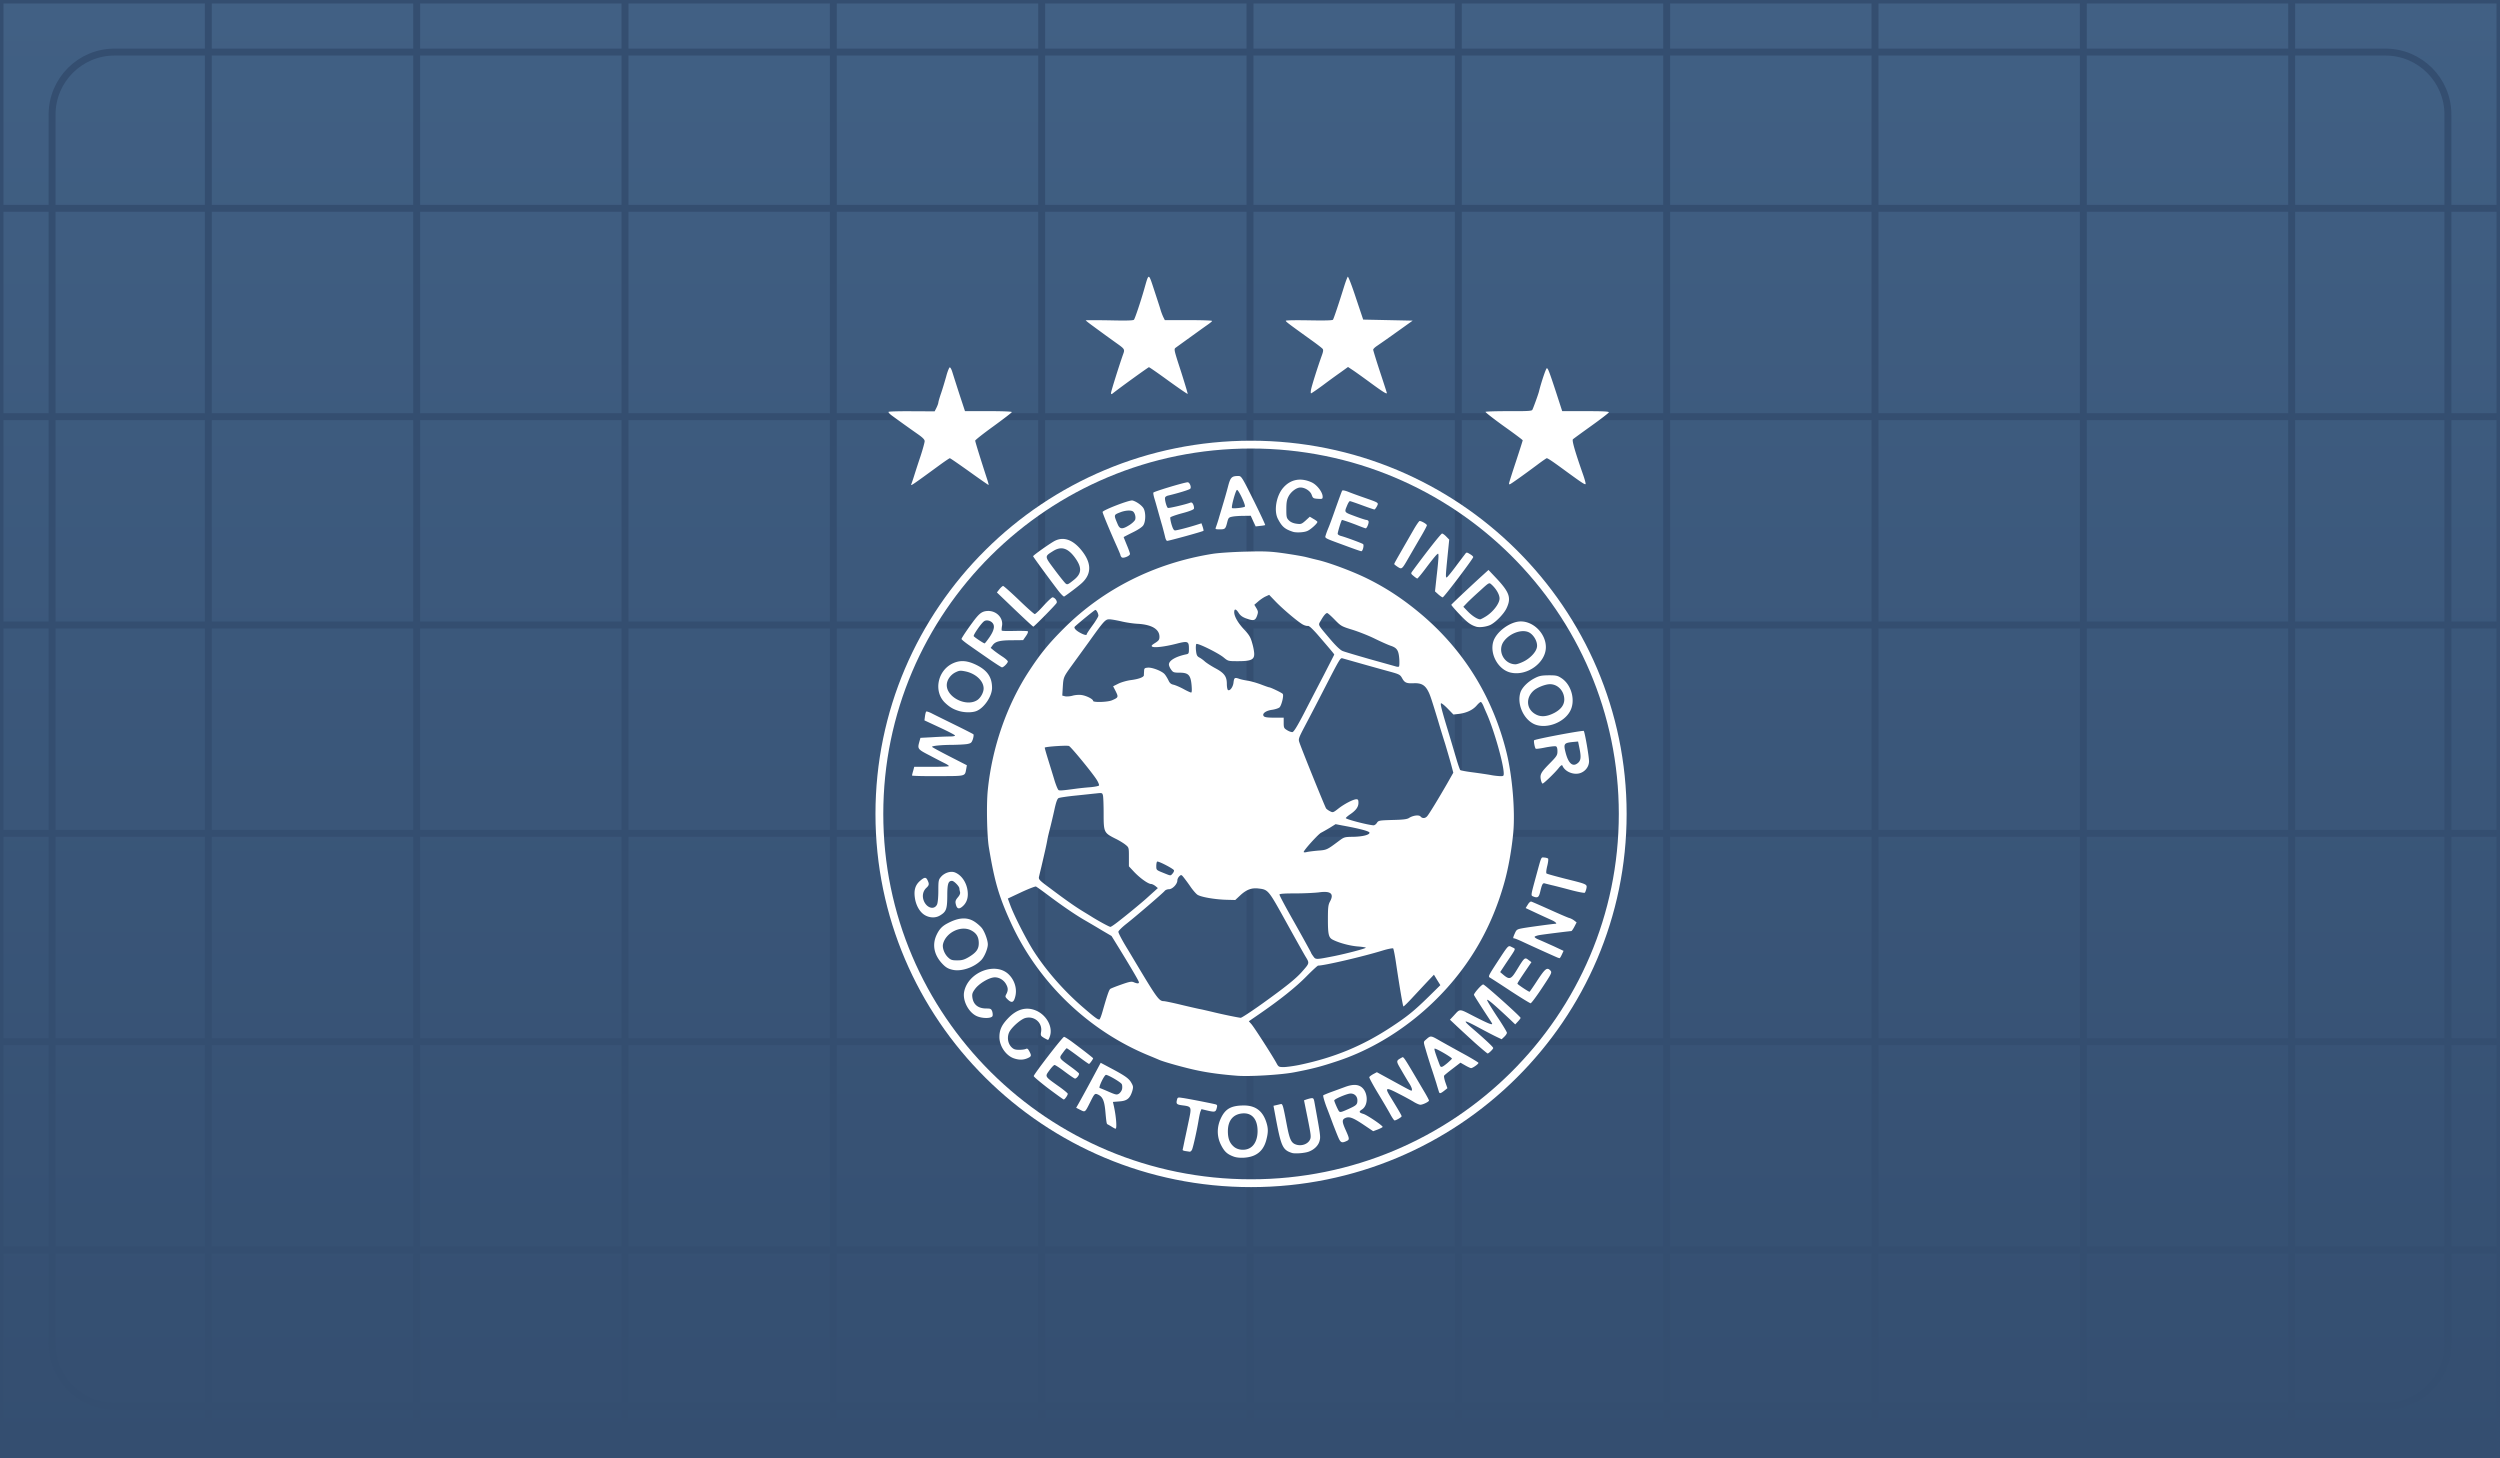 <svg xmlns="http://www.w3.org/2000/svg" fill="none" viewBox="0 0 960 560"><rect x="0" y="0" width="960" height="560" fill="#808080" stroke="none"/><g clip-path="url(#a)"><path fill="#fff" d="M0 0h960v560H0z"/><path fill="url(#b)" d="M0 0h960v560H0V0Z"/><path stroke="#344E70" stroke-miterlimit="10" stroke-width="2.667" d="M80 0H0v80M80 0v80m0-80h80M80 80H0m80 0h80m-80 0v80M0 80v80M160 0v80m0-80h80m-80 80h80m-80 0v80M240 0v80m0-80h80m-80 80h80m-80 0v80M320 0v80m0-80h80m-80 80h80m-80 0v80M400 0v80m0-80h80m-80 80h80m-80 0v80M480 0v80m0-80h80m-80 80h80m-80 0v80M560 0v80m0-80h80m-80 80h80m-80 0v80M640 0v80m0-80h80m-80 80h80m-80 0v80M720 0v80m0-80h80m-80 80h80m-80 0v80M800 0v80m0-80h80m-80 80h80m-80 0v80M880 0v80m0-80h80v80m-80 0h80m-80 0v80m80-80v80m-880 0H0m80 0h80m-80 0v80M0 160v80m160-80h80m-80 0v80m80-80h80m-80 0v80m80-80h80m-80 0v80m80-80h80m-80 0v80m80-80h80m-80 0v80m80-80h80m-80 0v80m80-80h80m-80 0v80m80-80h80m-80 0v80m80-80h80m-80 0v80m80-80h80m-80 0v80m80-80v80m-880 0H0m80 0h80m-80 0v80M0 240v80m160-80h80m-80 0v80m80-80h80m-80 0v80m80-80h80m-80 0v80m80-80h80m-80 0v80m80-80h80m-80 0v80m80-80h80m-80 0v80m80-80h80m-80 0v80m80-80h80m-80 0v80m80-80h80m-80 0v80m80-80h80m-80 0v80m80-80v80m-880 0H0m80 0h80m-80 0v80M0 320v80m160-80h80m-80 0v80m80-80h80m-80 0v80m80-80h80m-80 0v80m80-80h80m-80 0v80m80-80h80m-80 0v80m80-80h80m-80 0v80m80-80h80m-80 0v80m80-80h80m-80 0v80m80-80h80m-80 0v80m80-80h80m-80 0v80m80-80v80m-880 0H0m80 0h80m-80 0v80M0 400v80m160-80h80m-80 0v80m80-80h80m-80 0v80m80-80h80m-80 0v80m80-80h80m-80 0v80m80-80h80m-80 0v80m80-80h80m-80 0v80m80-80h80m-80 0v80m80-80h80m-80 0v80m80-80h80m-80 0v80m80-80h80m-80 0v80m80-80v80m-880 0H0m80 0h80m-80 0v80M0 480v80h80m80-80h80m-80 0v80m80-80h80m-80 0v80m80-80h80m-80 0v80m80-80h80m-80 0v80m80-80h80m-80 0v80m80-80h80m-80 0v80m80-80h80m-80 0v80m80-80h80m-80 0v80m80-80h80m-80 0v80m80-80h80m-80 0v80m80-80v80h-80m-800 0h80m0 0h80m0 0h80m0 0h80m0 0h80m0 0h80m0 0h80m0 0h80m0 0h80m0 0h80"/><path stroke="#344E70" stroke-miterlimit="10" stroke-width="2.667" d="M916 540H44c-13.255 0-24-10.745-24-24V44c0-13.255 10.745-24 24-24h872c13.255 0 24 10.745 24 24v472c0 13.255-10.745 24-24 24Z"/><path fill="#fff" d="M473.773 444.146c-2.547-.924-3.598-1.928-4.892-4.459-1.658-3.254-1.658-6.95-.041-10.325 1.739-3.655 4.003-4.861 8.936-4.861 4.286.041 7.035 2.049 8.45 6.308.809 2.45.809 3.977.04 6.909-.727 2.812-2.142 4.741-4.366 5.825-2.143 1.125-6.024 1.366-8.127.603Zm6.227-3.334c1.819-1.045 2.87-3.375 2.911-6.308.04-4.74-2.143-7.271-5.863-6.949-3.558.321-5.539 2.772-5.539 6.829 0 2.852.687 4.62 2.385 6.026 1.577 1.285 4.286 1.486 6.106.402Zm16.132 1.928c-3.639-1.165-4.205-2.451-6.389-14.221l-.727-3.897 1.051-.241c.566-.121 1.334-.321 1.698-.402.768-.201.93.402 2.385 8.075 1.092 5.664 1.699 6.91 3.68 7.512 2.062.603 4.366-.241 5.175-1.888.526-1.044.404-1.848-.849-8.155l-1.415-6.99.889-.321c.485-.161 1.294-.402 1.82-.482.849-.121 1.01.08 1.253 1.285 2.385 13.137 2.466 13.538 1.981 15.185-.445 1.688-2.021 3.254-4.083 4.018-1.537.602-5.297.883-6.469.522Zm-40.876-.723c-.647-.081-1.132-.281-1.132-.442.04-.161.404-1.888.808-3.897.445-1.968 1.173-5.504 1.658-7.793 1.011-4.861.93-4.982-2.466-5.424-2.265-.281-2.548-.562-2.184-2.049.243-1.044.364-1.084 2.143-.803 1.617.201 9.865 1.808 12.493 2.41.809.201.93.402.688 1.326-.405 1.687-.688 1.768-3.397 1.165l-2.506-.602-.405.964c-.202.562-.525 2.209-.768 3.696-.566 3.414-1.941 9.641-2.426 10.846-.202.482-.606.844-.889.844-.283-.04-1.011-.161-1.617-.241Zm58.665-5.223c-.485-1.084-1.334-3.294-1.981-4.941a433.454 433.454 0 0 0-2.628-6.95c-.808-2.209-1.334-4.097-1.172-4.298.202-.161 1.657-.764 3.194-1.326 1.577-.562 3.841-1.406 5.054-1.848 2.466-.924 4.326-1.085 5.741-.402 3.113 1.447 3.679 7.151.889 8.999-1.334.844-1.213 1.205.566 1.727 1.416.442 7.318 4.419 7.359 4.982 0 .12-.809.562-1.819.964l-1.82.683-4.003-2.692c-4.002-2.651-5.337-3.093-6.954-2.249-1.051.602-.97 1.486.445 4.62 1.455 3.254 1.496 3.575.202 4.137-1.738.804-2.224.563-3.073-1.406Zm3.963-10.967c2.992-1.366 3.355-1.687 3.355-3.294 0-1.727-1.374-2.852-3.072-2.571-1.779.362-5.822 2.129-5.822 2.611 0 .442 1.495 3.817 1.859 4.178.445.442.809.362 3.68-.924Zm-91.052 6.789a26.532 26.532 0 0 0-1.536-.883c-.364-.121-.445-.683-.889-5.504-.364-3.535-1.011-4.982-2.588-5.825-1.415-.683-1.456-.643-3.275 3.013-1.9 3.776-1.819 3.736-3.72 2.772l-1.576-.804.97-1.687c.525-.924 2.668-4.821 4.73-8.637l3.72-6.95 3.922 2.089c5.458 2.892 6.994 3.977 7.884 5.664.728 1.246.728 1.647.323 3.094-.889 2.852-2.021 3.776-4.892 3.977l-2.547.201.283 1.245c.97 4.178 1.334 9.119.728 9.039-.202 0-.849-.362-1.537-.804Zm4.044-14.422c.121-.642.08-1.486-.122-1.888-.485-.843-5.66-3.816-6.145-3.535-.849.522-2.911 5.022-2.305 5.022.041 0 1.536.602 3.275 1.366 2.952 1.285 3.275 1.325 4.124.803.485-.362 1.051-1.125 1.173-1.768Zm102.938 9.561c-.769-1.406-2.912-5.061-4.771-8.114-1.86-3.094-3.316-5.785-3.235-6.026.121-.241.809-.764 1.537-1.165l1.374-.723 5.661 3.093c8.45 4.62 7.682 4.258 7.803 3.615.081-.321-.364-1.365-.971-2.33-.606-.924-1.981-3.254-3.072-5.142-2.143-3.655-2.143-3.575.161-4.861.728-.401.405-.843 8.451 12.815 1.091 1.808 1.981 3.495 1.981 3.696 0 .442-2.345 1.607-3.316 1.607-.404 0-1.415-.442-2.264-.924-.808-.522-3.477-2.008-5.943-3.254-5.175-2.691-5.58-2.531-3.113 1.447 3.194 5.222 4.124 6.829 4.124 7.15 0 .362-2.103 1.607-2.709 1.607-.203 0-.971-1.125-1.698-2.491Zm-131.281-9.802c-3.073-2.37-5.62-4.499-5.579-4.74.081-.763 11.118-15.105 11.644-15.065.242 0 1.455.763 2.749 1.687 4.286 3.174 8.41 6.388 8.41 6.549 0 .361-1.334 2.169-1.577 2.169-.162 0-2.102-1.366-4.286-3.013-2.223-1.647-4.124-3.013-4.285-3.013-.122 0-.809.803-1.496 1.768-1.537 2.089-1.658 1.888 2.951 5.262 1.617 1.165 3.073 2.37 3.235 2.611.283.483-.849 2.009-1.496 2.009-.243 0-1.941-1.165-3.882-2.611-1.9-1.446-3.679-2.611-3.962-2.611-.283 0-1.172.924-1.981 2.048-1.779 2.451-1.9 2.25 3.396 6.026 2.022 1.406 3.639 2.772 3.639 2.973.04.522-1.132 2.21-1.536 2.21-.162 0-2.831-1.929-5.944-4.259Zm150.041 1.366c-.081-.281-.566-1.767-1.011-3.334-.485-1.527-1.375-4.339-2.022-6.227-.606-1.888-1.536-4.821-2.021-6.548-.93-3.053-.93-3.134-.162-3.817 2.102-1.847 1.86-1.888 5.903.442a818.901 818.901 0 0 0 9.137 5.062c2.911 1.607 5.337 3.093 5.337 3.254 0 .442-2.223 2.009-2.83 2.009-.242 0-1.294-.482-2.264-1.045l-1.819-1.044-2.992 2.29c-1.698 1.285-3.154 2.49-3.275 2.691-.162.241.081 1.406.485 2.611l.768 2.21-1.213.964c-1.374 1.085-1.779 1.165-2.021.482Zm3.113-11.007c.93-.804 1.779-1.607 1.86-1.768.161-.401-6.348-4.178-6.671-3.856-.203.201.323 1.888 1.94 6.186.445 1.205.809 1.125 2.871-.562Zm-80.539 4.78c-5.822-.442-10.998-1.124-15.162-2.008-4.569-.924-13.221-3.335-14.96-4.138-.444-.201-1.981-.844-3.436-1.446-23.369-9.441-42.938-28.202-53.45-51.261-4.609-10.123-6.227-15.707-8.41-28.844-.728-4.379-.97-16.189-.445-21.693 1.617-16.591 7.359-33.143 16.132-46.4 4.246-6.467 7.44-10.324 13.019-15.908 15.202-15.226 35.054-25.188 57.21-28.724 2.305-.361 7.763-.723 12.736-.843 7.52-.201 9.542-.081 14.717.642 3.316.483 7.116 1.125 8.41 1.447 1.294.321 3.477.884 4.892 1.205 4.771 1.205 13.019 4.298 18.437 6.95 7.843 3.856 14.676 8.436 21.833 14.583 15.93 13.779 26.725 31.535 31.86 52.385 2.183 8.878 3.315 22.135 2.587 30.451-.566 6.347-1.86 13.779-3.437 19.363-2.708 9.682-6.509 18.439-11.482 26.474-12.049 19.524-31.617 35.191-52.642 42.141-6.509 2.17-9.865 3.013-16.576 4.299-5.014.964-17.022 1.687-21.833 1.325Zm23.692-4.137c13.505-2.812 24.421-7.312 35.701-14.784 5.903-3.897 8.491-5.986 14.07-11.449l4.488-4.419-1.253-2.009-1.213-2.009-2.062 2.17c-1.132 1.205-3.72 3.977-5.782 6.186-2.021 2.21-3.76 3.937-3.881 3.817-.243-.241-1.375-6.95-2.749-16.069-.445-3.214-1.011-5.986-1.173-6.187-.162-.161-1.941.161-3.922.763-7.682 2.371-22.52 5.825-24.905 5.825-.203 0-2.224 1.848-4.488 4.138-4.003 4.098-10.31 9.119-18.154 14.503l-3.962 2.731.97 1.085c.97 1.045 8.248 12.373 9.704 15.105.687 1.286.889 1.406 2.668 1.406 1.051 0 3.72-.361 5.943-.803Zm-75.444-20.609c1.698-5.986 2.466-8.235 2.951-8.597.243-.201 2.184-.964 4.246-1.687 3.153-1.125 3.962-1.246 4.77-.884 1.496.643 2.224.562 1.901-.241-.324-.884-3.275-5.865-7.359-12.534l-3.073-4.981-3.841-2.25c-2.102-1.286-5.215-3.093-6.873-4.058-3.679-2.169-8.571-5.543-13.868-9.521-2.143-1.606-4.164-3.053-4.447-3.173-.283-.081-2.83.884-5.661 2.209l-5.134 2.411 1.01 2.731c1.658 4.379 6.429 13.659 9.138 17.797 4.932 7.593 11.725 15.266 18.962 21.452 4.407 3.817 5.661 4.7 6.105 4.419.202-.12.728-1.486 1.173-3.093Zm61.253-2.892c9.016-6.468 12.857-9.562 15.162-12.133 3.113-3.535 3.113-3.374 1.496-6.026-.768-1.285-4.165-7.351-7.561-13.498-6.711-12.132-6.752-12.172-10.472-12.614-2.668-.321-4.649.442-6.994 2.611l-1.941 1.808-3.275-.08c-4.649-.121-10.027-1.085-11.28-1.969-.566-.401-1.698-1.727-2.547-2.932a70.662 70.662 0 0 0-2.547-3.495c-1.011-1.286-1.092-1.326-1.82-.643-.404.361-.768 1.085-.768 1.607 0 1.406-1.9 3.374-3.235 3.374-.606 0-1.374.282-1.657.683-.768.924-11.24 9.923-14.798 12.695-1.617 1.285-2.952 2.611-2.952 2.973 0 .522 1.416 3.213 3.437 6.508.243.361 1.739 2.892 3.396 5.664 8.006 13.378 8.814 14.462 10.634 14.462.444 0 3.356.603 6.509 1.366 3.154.763 6.388 1.486 7.157 1.647.768.121 2.951.643 4.851 1.085 3.882.964 9.987 2.209 10.998 2.29.363 0 4.043-2.411 8.207-5.383Zm27.696-18.319c4.77-.964 12.129-2.893 12.129-3.214 0-.121-1.415-.362-3.113-.482-3.033-.241-7.197-1.366-9.542-2.571-1.617-.804-1.9-1.969-1.9-7.874 0-4.58.121-5.544.808-6.829 1.658-3.013.243-4.138-4.285-3.495-1.658.2-5.782.401-9.097.401-4.205 0-6.025.121-6.025.442 0 .402 2.507 5.062 5.661 10.606 2.345 4.138 6.469 11.61 6.469 11.73 0 .121.364.723.849 1.366.93 1.326.889 1.326 8.046-.08Zm-83.127-13.097c3.194-2.45 8.895-7.15 10.957-8.998.889-.804 2.264-2.049 3.032-2.732l1.415-1.286-.97-.803c-.526-.402-1.254-.763-1.617-.763-1.092 0-4.165-2.17-6.469-4.58l-2.062-2.21v-3.615c0-3.535 0-3.616-1.294-4.66-.688-.563-2.467-1.687-4.003-2.41-4.286-2.17-4.407-2.411-4.407-9.602 0-3.334-.121-6.508-.283-7.03-.243-.884-.364-.924-2.507-.683-1.253.121-4.851.522-8.046.844-3.194.321-6.105.763-6.469.964-.525.281-1.01 1.687-1.657 4.74-.526 2.37-1.294 5.624-1.698 7.151-.405 1.567-.849 3.455-.971 4.218-.242 1.446-.97 4.74-2.223 10.043a242.399 242.399 0 0 0-.971 4.058c-.202 1.004.122 1.366 4.286 4.419 5.579 4.218 9.663 7.07 12.17 8.597 1.091.683 2.911 1.767 4.043 2.49 2.871 1.768 6.469 3.696 6.914 3.737.242 0 1.496-.844 2.83-1.889Zm21.024-18.559c.404-.442.647-1.005.566-1.286-.202-.603-5.984-3.616-6.469-3.334-.162.12-.323.884-.323 1.727 0 1.487.04 1.527 2.547 2.531 3.153 1.286 2.87 1.245 3.679.362Zm55.836-8.838c3.396-.241 3.477-.282 8.086-3.737 1.941-1.446 2.183-1.526 5.256-1.566 3.679-.04 6.469-.723 6.469-1.567 0-.562-3.518-1.527-10.35-2.772l-2.669-.522-2.183 1.366c-1.213.723-2.749 1.607-3.396 1.928-1.132.603-6.631 6.669-6.672 7.392 0 .161.486.201 1.133.04.606-.161 2.547-.402 4.326-.562Zm22.641-10.646c.607-.924.849-.964 5.984-1.125 4.043-.08 5.62-.281 6.348-.763 1.577-1.005 3.841-1.286 4.447-.563.687.804 1.739.764 2.507-.08s4.326-6.709 7.682-12.534l2.385-4.218-.849-3.214c-.485-1.808-1.496-5.222-2.223-7.673a438.998 438.998 0 0 1-2.831-9.24c-2.83-9.28-3.113-10.043-4.043-11.69-1.172-1.968-2.587-2.651-5.296-2.531-2.709.121-3.477-.201-4.407-1.928-.769-1.366-1.052-1.527-4.852-2.571-3.598-.964-16.375-4.58-18.032-5.062-.849-.241-1.011.04-6.833 11.329a1217.354 1217.354 0 0 1-7.601 14.623c-2.548 4.861-2.588 5.061-2.103 6.427 1.294 3.696 9.865 24.827 10.229 25.269.243.281.93.803 1.537 1.085 1.051.562 1.213.482 3.072-.965 2.265-1.807 5.823-3.655 6.995-3.655.647 0 .809.241.809 1.366 0 1.566-.93 2.892-3.194 4.419-.93.642-1.658 1.285-1.658 1.446 0 .442 8.329 2.611 10.593 2.772.404.04 1.011-.402 1.334-.924Zm-115.835-13.097a105.8 105.8 0 0 1 5.741-.602c1.738-.161 3.275-.442 3.396-.683.121-.201-.283-1.245-.93-2.25-1.617-2.571-9.703-12.453-10.593-12.895-.566-.322-8.733.201-9.299.602-.081.081.526 2.17 1.294 4.66.768 2.491 1.9 6.107 2.466 8.035.607 1.928 1.294 3.575 1.577 3.656.485.201 1.698.12 6.348-.523Zm164.555-5.905c-.041-3.656-3.679-16.471-6.469-22.818a89.371 89.371 0 0 1-1.334-3.093c-.364-.844-.809-1.527-1.011-1.527-.243 0-.971.643-1.658 1.446-1.496 1.688-3.881 2.772-6.752 3.134l-2.102.241-2.224-2.29c-1.253-1.286-2.385-2.169-2.547-2.009-.324.281.364 2.933 3.113 11.932.89 2.972 2.143 7.231 2.79 9.4.647 2.21 1.334 4.138 1.496 4.299.202.16 2.507.602 5.175.923 2.668.362 5.66.804 6.671 1.005 1.011.201 2.507.361 3.356.402 1.375.04 1.496-.041 1.496-1.045ZM500.7 273.974a2944.789 2944.789 0 0 1 7.642-14.743c2.183-4.259 4.003-7.794 4.003-7.874 0-.201-1.213-1.647-6.227-7.472-2.021-2.33-3.437-3.616-3.841-3.536-.364.081-1.172-.12-1.819-.441-1.658-.804-7.642-5.826-10.634-8.919l-2.466-2.571-1.415.643c-.768.361-2.062 1.245-2.83 1.928l-1.456 1.246.809 1.325c.687 1.205.728 1.487.242 2.893-.687 1.888-1.334 2.048-4.124 1.044-1.455-.522-2.304-1.125-2.991-2.209-1.011-1.567-1.658-1.607-1.658-.161.04 1.607 1.455 4.098 3.841 6.628 1.94 2.089 2.466 2.973 3.073 5.223.444 1.446.768 3.334.768 4.178 0 2.169-1.294 2.732-6.227 2.732-3.76 0-3.8 0-5.539-1.447-2.102-1.727-10.027-5.624-10.471-5.142-.162.201-.243 1.326-.122 2.491.202 1.768.405 2.21 1.294 2.692.566.281 1.496.964 2.062 1.486.566.522 2.345 1.687 3.962 2.571 3.558 1.888 4.529 3.214 4.529 6.106 0 1.125.202 2.17.444 2.33.728.442 1.901-1.125 2.103-2.772.242-1.968.445-2.129 2.021-1.606.688.281 2.224.602 3.316.763 1.132.16 3.396.803 5.054 1.406 1.657.643 3.153 1.165 3.315 1.165.526 0 4.973 2.129 5.216 2.531.485.642-.486 4.499-1.254 5.182-.444.362-1.738.763-2.87.924-2.426.321-3.963 1.527-3.154 2.451.323.401 1.415.562 4.043.562h3.599v2.009c0 1.848.121 2.089 1.334 2.812.687.442 1.617.763 2.021.723.526-.081 1.86-2.25 4.407-7.151Zm-73.787-5.022c2.547-1.084 2.628-1.245 1.537-3.454l-1.011-1.969 2.021-1.004c1.133-.563 3.275-1.165 4.771-1.366 2.911-.362 4.893-1.085 5.014-1.808 0-.241.04-.964.081-1.647.04-1.085.202-1.205 1.415-1.326 1.617-.16 5.296 1.246 6.428 2.451.445.482 1.092 1.567 1.496 2.37.485 1.125 1.011 1.527 1.941 1.728.728.16 2.426.883 3.841 1.647 1.375.763 2.709 1.365 2.951 1.365.283 0 .324-1.004.162-2.892-.364-3.857-1.213-4.74-4.649-4.74-2.143 0-2.467-.121-3.194-1.165-.486-.643-.85-1.527-.85-1.969 0-1.526 2.588-3.053 6.591-3.897 1.011-.2 1.091-.361 1.091-2.169 0-2.892-.404-3.053-4.892-1.888-4.407 1.125-8.409 1.607-9.218 1.085-.445-.282-.162-.603 1.132-1.406 1.375-.884 1.658-1.246 1.658-2.371 0-2.892-2.911-4.66-8.289-4.981-1.779-.08-4.69-.522-6.428-.964-1.779-.402-3.801-.763-4.529-.763-1.536 0-2.021.522-7.965 8.838-2.142 2.972-5.013 6.909-6.347 8.757-3.275 4.54-3.316 4.58-3.558 8.356l-.202 3.334 1.091.282c.607.12 1.9.04 2.871-.241 1.011-.282 2.547-.402 3.517-.241 1.86.281 4.367 1.566 4.367 2.249 0 .643 5.499.482 7.156-.201Zm110.418-15.828c-.243-3.334-.849-4.298-3.154-5.102-1.01-.321-3.8-1.566-6.266-2.772-2.426-1.205-6.348-2.731-8.693-3.454-4.084-1.246-4.326-1.406-6.712-3.857-1.334-1.366-2.628-2.531-2.87-2.531-.526 0-1.375 1.004-2.467 2.933-1.051 1.808-1.293 1.285 3.558 7.03 2.224 2.611 3.922 4.258 4.852 4.62.768.321 5.418 1.687 10.31 3.093 4.892 1.366 9.34 2.611 9.906 2.772.566.201 1.172.241 1.374.121.202-.081.243-1.406.162-2.853Zm-120-9.641c0-.201 1.011-1.687 2.224-3.375 1.213-1.647 2.224-3.334 2.224-3.696 0-.843-.728-2.209-1.173-2.209-.243 0-6.307 4.941-7.884 6.428-.485.482.404 1.486 2.143 2.41 1.577.844 2.466 1.004 2.466.442Zm-27.695 163.021c-3.194-.924-5.863-4.66-5.863-8.276 0-2.691.849-4.579 3.154-7.03 3.436-3.696 7.156-4.74 10.916-3.133 4.043 1.727 6.51 6.267 5.337 9.802-.242.803-.606 1.446-.728 1.446-.161 0-.889-.361-1.617-.803-1.213-.723-1.294-.924-1.051-2.33.566-3.455-2.628-6.187-6.065-5.263-1.617.442-4.69 3.053-5.943 5.022-1.173 1.888-.89 4.62.606 6.146.849.844 1.456 1.045 2.992 1.045 1.051 0 2.224-.161 2.588-.362.525-.241.808 0 1.294.924.93 1.727.808 2.009-.769 2.692-1.536.642-3.032.682-4.851.12Zm176.765-6.026a966.878 966.878 0 0 1-7.075-6.508l-2.547-2.41 1.132-1.205c2.991-3.174 1.981-3.214 8.369.04 5.135 2.611 6.711 3.254 6.711 2.732 0-.121-.525-.965-1.172-1.929-2.305-3.495-5.741-8.838-5.822-9.159-.121-.522 2.911-4.017 3.558-4.017.566 0 14.353 12.333 14.353 12.855 0 .161-.445.763-1.011 1.366l-1.051 1.125-2.103-2.009c-5.781-5.423-8.531-7.794-8.692-7.392-.081.241 1.617 3.013 3.719 6.227 2.143 3.174 3.882 6.066 3.882 6.387 0 .322-.445 1.005-1.011 1.527l-1.011.964-1.94-.924c-1.052-.482-3.801-1.928-6.146-3.174-6.833-3.695-7.318-3.615-2.709.322 4.528 3.897 7.561 6.749 7.561 7.151 0 .401-1.739 2.089-2.143 2.089-.162 0-2.345-1.848-4.852-4.058Zm-191.644-10.445c-2.911-1.526-5.054-5.704-4.569-8.918 1.294-7.874 12.453-12.132 17.467-6.629 2.102 2.25 2.951 5.504 2.183 8.276-.566 2.209-1.334 2.491-2.83 1.085-1.052-1.005-1.092-1.165-.566-2.13.768-1.486.687-2.45-.243-4.017-1.051-1.687-3.113-2.691-4.892-2.33-2.183.402-5.539 2.531-6.874 4.379-1.01 1.366-1.212 1.968-1.051 3.174.364 2.852 2.224 4.338 5.378 4.338 1.576 0 1.859.121 2.223 1.045.203.602.283 1.406.162 1.808-.364 1.084-4.286 1.044-6.388-.081Zm205.269-9.521c-3.962-2.611-7.56-4.941-7.964-5.142-.647-.361-.364-.924 2.425-5.222 4.973-7.593 4.569-7.191 6.146-6.428 1.496.804 1.819 0-2.345 6.187l-2.224 3.374 1.375 1.165c2.224 1.808 2.83 1.607 4.973-1.928 3.113-5.062 3.073-5.022 4.69-3.776l.97.723-1.617 2.37c-2.871 4.218-3.76 5.624-3.76 5.905 0 .241 4.245 3.094 4.65 3.094.08 0 1.455-1.969 3.032-4.419 3.032-4.58 3.72-5.102 5.013-3.696.607.723.445 1.084-3.234 6.628-2.143 3.254-4.124 5.906-4.407 5.906-.243 0-3.72-2.129-7.723-4.741Zm-214.043-8.074c-1.981-.402-2.911-1.005-4.447-2.692-2.952-3.334-3.598-7.151-1.86-10.807 1.011-2.129 2.103-3.294 4.084-4.338 4.285-2.29 7.52-2.531 10.39-.723 1.011.642 2.305 1.767 2.912 2.531 1.091 1.446 2.264 4.66 2.264 6.226 0 1.647-1.294 4.741-2.507 6.026-2.669 2.772-7.52 4.459-10.836 3.777Zm6.065-4.942c2.911-1.767 3.841-3.093 3.801-5.463-.041-2.37-.971-3.817-3.114-4.861-3.881-1.848-9.501.964-10.593 5.263-.404 1.486.526 3.936 1.941 5.222 1.011.964 1.536 1.125 3.477 1.125 1.86 0 2.709-.241 4.488-1.286Zm226.011.201c-.607-.241-8.046-3.575-13.221-5.986-1.617-.763-3.113-1.365-3.356-1.365-.566 0-.526-.282.243-2.009.646-1.406.808-1.527 3.355-1.969 2.588-.441 11.564-1.647 12.291-1.647.647 0-.161-.803-1.455-1.366a519.789 519.789 0 0 1-5.701-2.611l-4.366-2.049.808-1.285c.405-.723 1.011-1.286 1.334-1.205.324.08 3.518 1.486 7.116 3.093 3.639 1.647 6.995 3.093 7.48 3.214.526.12 1.375.562 1.9.964l.93.723-.849 1.647c-.485.924-1.011 1.687-1.172 1.687-.485 0-10.229 1.206-12.17 1.527-.97.161-1.86.482-1.941.683-.04.241.728.763 1.82 1.165 1.051.442 3.558 1.567 5.62 2.491l3.679 1.727-.647 1.406c-.364.804-.768 1.446-.89 1.406-.121 0-.485-.12-.808-.241Zm-242.588-16.109c-1.981-.964-3.558-3.455-4.083-6.347-.566-3.254 0-5.303 1.86-6.95 1.738-1.527 2.345-1.567 2.951-.241.687 1.446.606 1.888-.526 2.932-1.293 1.246-1.657 3.174-.889 5.022 1.172 2.772 4.043 3.495 5.054 1.285.283-.602.485-2.892.485-5.222 0-3.817.081-4.258.97-5.303 1.375-1.647 3.841-2.41 5.459-1.727 2.87 1.165 4.892 4.66 4.892 8.315 0 2.089-.768 3.737-2.264 4.902-1.294 1.004-1.982.642-2.386-1.206-.202-.924-.04-1.446.809-2.45.728-.844 1.011-1.527.849-2.089-.121-.482-.243-1.045-.243-1.326 0-.803-2.062-2.933-2.83-2.933-1.455 0-1.819 1.125-1.819 5.826-.041 5.021-.405 6.025-2.75 7.432-1.617 1.004-3.679 1.004-5.539.08Zm233.369-7.312c-1.051-.441-1.091-.08 1.011-7.833 2.143-7.834 1.86-7.231 3.154-7.151.647.04 1.294.241 1.455.402.162.16.041 1.446-.323 2.852-.364 1.486-.485 2.692-.283 2.852.202.201 3.477 1.085 7.237 2.049 8.41 2.089 8.41 2.089 8.086 3.736-.161.723-.444 1.446-.606 1.607-.162.201-2.628-.281-5.499-1.044-2.87-.764-6.105-1.607-7.237-1.848-1.092-.282-2.304-.563-2.668-.683-.769-.201-1.052.361-1.739 3.254-.485 2.089-.97 2.45-2.588 1.807Zm2.992-44.27c-.647-2.491-.323-3.174 2.992-6.588 2.992-3.013 3.235-3.415 3.235-4.942 0-1.084-.202-1.767-.607-1.888-.323-.12-2.143.081-4.043.442-1.9.402-3.558.603-3.679.482-.404-.361-.889-3.093-.606-3.254 1.132-.602 18.76-3.896 19.043-3.575.404.482 2.021 9.762 2.021 11.65 0 2.009-1.374 3.857-3.396 4.54-2.547.843-5.903-.563-6.833-2.893-.162-.361-.687 0-1.536 1.085-1.537 1.888-5.62 5.825-6.065 5.825-.162 0-.364-.402-.526-.884Zm14.232-7.151c1.011-.964 1.132-2.29.405-5.744l-.486-2.371-2.223.201c-3.235.362-3.437.723-2.507 4.299 1.132 4.178 2.83 5.423 4.811 3.615Zm-255.849 4.941c0-.16.202-1.004.445-1.807l.404-1.527h6.631c3.679 0 6.671-.12 6.671-.281-.04-.201-.606-.603-1.334-.964a236.973 236.973 0 0 1-5.822-3.013c-4.933-2.531-4.933-2.611-4.165-5.423l.405-1.447 4.568-.241c2.467-.16 5.499-.281 6.672-.281 1.293 0 2.102-.161 2.021-.402-.081-.241-2.749-1.607-5.943-3.093l-5.782-2.692.202-1.566c.122-.844.324-1.688.485-1.808.122-.161 1.213.201 2.345.803 1.173.603 5.095 2.531 8.774 4.339 3.679 1.808 6.833 3.415 6.995 3.575.161.161.08 1.005-.203 1.889-.485 1.365-.727 1.566-2.142 1.847-.89.161-3.356.282-5.459.322-4.245 0-8.086.361-8.086.763 0 .121 3.032 1.768 6.712 3.656l6.671 3.415-.243 1.406c-.566 2.892.081 2.731-10.916 2.772-5.458.04-9.906-.081-9.906-.242Zm239.434-19.523c-4.407-1.607-7.318-7.794-5.782-12.454.647-1.848 2.831-4.057 5.418-5.383 1.779-.924 2.628-1.085 5.418-1.125 2.992 0 3.437.12 5.054 1.205 3.8 2.611 5.337 8.718 3.113 12.655-2.345 4.258-8.733 6.708-13.221 5.102Zm7.318-4.58c2.507-1.366 3.72-3.053 3.72-5.142-.041-3.214-2.466-5.825-5.499-5.825-1.779 0-5.013 1.285-6.348 2.531-2.83 2.611-2.749 6.548.203 8.637 2.223 1.566 4.73 1.486 7.924-.201Zm-228.881-.723c-1.981-.603-3.437-1.447-5.054-2.973-4.569-4.178-3.194-12.213 2.587-15.145 2.871-1.406 5.499-1.326 9.057.361 4.407 2.089 6.267 4.781 6.267 8.919 0 3.214-2.992 7.673-5.943 8.878-1.618.683-4.65.683-6.914-.04Zm7.116-4.098c1.334-.844 2.506-2.933 2.506-4.499 0-2.893-2.991-5.705-6.913-6.548-1.981-.402-2.426-.362-3.841.321-1.981.964-3.397 3.013-3.397 4.941 0 4.7 7.48 8.436 11.645 5.785Zm204.865-10.606c-4.69-1.084-8.046-6.99-6.671-11.81 1.091-3.817 6.509-7.834 10.593-7.834 4.973 0 9.622 4.781 9.622 9.882 0 5.986-7.277 11.249-13.544 9.762Zm4.933-4.218c2.587-1.245 4.851-3.655 5.175-5.503.364-1.808-.971-4.419-2.75-5.544-2.587-1.607-7.399-.081-9.865 3.133-2.749 3.576-.162 8.878 4.367 8.959.566 0 1.94-.482 3.073-1.045Zm-205.108-.883c-2.426-1.688-5.863-4.058-7.561-5.263-1.698-1.165-3.113-2.33-3.113-2.531 0-.482 4.083-6.347 5.782-8.356 1.576-1.848 2.587-2.37 4.487-2.41 3.235 0 5.782 2.691 5.297 5.664-.162.844-.202 1.687-.121 1.848.04.201 2.264.241 4.851.161 2.588-.04 4.893 0 5.135.12.243.161 0 .884-.687 1.848l-1.092 1.567-4.043.04c-4.811 0-6.59.442-7.641 1.888l-.769 1.045 1.173.964c.647.522 2.143 1.607 3.315 2.37 1.132.723 2.103 1.607 2.103 1.888 0 .603-1.658 2.29-2.265 2.25-.202 0-2.385-1.406-4.851-3.093Zm-.041-8.316c1.941-2.812 2.305-4.62 1.132-5.785-.849-.844-2.304-1.085-3.072-.522-1.052.683-4.286 5.343-4.003 5.744.283.442 3.8 2.772 4.164 2.772.162 0 .93-1.004 1.779-2.209Zm187.076-4.178c-2.184-.643-3.558-1.687-6.591-4.901-1.738-1.808-3.072-3.415-3.032-3.535.121-.282 6.146-5.946 11.038-10.445l3.234-2.933 3.154 3.334c4.933 5.303 5.66 7.432 3.76 11.409-.97 2.089-4.083 5.303-6.145 6.348-1.496.723-4.124 1.084-5.418.723Zm3.719-4.017c2.75-1.728 5.176-4.942 5.176-6.83 0-1.526-1.294-3.776-3.154-5.423-.849-.763-.89-.723-4.407 2.491-1.981 1.767-4.205 3.856-4.973 4.66l-1.375 1.446 1.779 1.848c1.658 1.687 3.599 2.932 4.69 2.973.202 0 1.254-.523 2.264-1.165Zm-181.01-2.612-6.833-6.548.97-1.245c.566-.683 1.213-1.246 1.415-1.246.243 0 2.952 2.411 6.065 5.384 3.073 2.972 5.822 5.423 6.105 5.423.243 0 1.779-1.446 3.356-3.214 1.617-1.768 3.153-3.214 3.436-3.214.89 0 1.982 1.487 1.577 2.17-.444.803-8.612 9.079-8.935 9.079-.162 0-3.356-2.973-7.156-6.589Zm16.576-7.432c-3.881-5.102-9.501-12.815-9.501-13.016 0-.361 7.035-5.343 8.572-6.026 3.113-1.446 6.388-.361 9.42 3.054 4.488 5.142 4.73 9.601.687 13.297-1.293 1.205-5.62 4.459-6.752 5.142-.202.12-1.293-.964-2.426-2.451Zm6.106-3.896c3.153-2.491 3.234-4.821.363-8.718-2.708-3.615-5.215-4.339-8.328-2.37-3.316 2.089-3.316 1.888.647 7.191 1.94 2.611 3.84 4.941 4.164 5.222.687.563.889.482 3.154-1.325Zm140.013 5.543-1.294-1.165.647-5.985c.404-3.295.687-6.589.687-7.352 0-1.326-.04-1.366-.768-.683-.444.402-2.183 2.571-3.922 4.901-1.698 2.29-3.274 4.178-3.436 4.178-.162 0-.809-.442-1.415-.964-1.052-.844-1.092-1.004-.566-1.727 5.498-7.513 11.078-14.583 11.482-14.583.283 0 1.011.522 1.617 1.165l1.132 1.165-.646 6.428c-.728 7.311-.769 8.114-.324 8.114.162 0 1.779-1.928 3.518-4.298 1.779-2.37 3.436-4.54 3.679-4.861.364-.522.606-.522 1.698.161.728.401 1.294.924 1.294 1.165 0 .602-11.24 15.466-11.725 15.466-.202 0-.971-.522-1.658-1.125Zm-15.606-10.565c-.728-.482-1.335-.964-1.335-1.085 0-.281.445-1.044 3.922-7.11.89-1.527 2.466-4.299 3.518-6.107 1.051-1.848 2.102-3.334 2.304-3.334.728 0 2.79 1.205 2.79 1.647 0 .241-1.011 2.17-2.264 4.299-1.253 2.129-3.275 5.624-4.488 7.713-2.871 5.021-2.83 4.981-4.447 3.977Zm-106.011-3.696c-.243-.241-.445-.603-.445-.763 0-.201-.647-1.728-1.415-3.455-2.709-6.026-5.458-12.655-5.458-13.177 0-.683 10.35-4.7 11.482-4.419 1.415.362 3.396 1.728 4.165 2.893.97 1.486.97 5.182-.041 6.668-.404.643-2.102 1.768-4.124 2.732-1.86.924-3.396 1.728-3.396 1.768 0 .08.566 1.446 1.213 3.053.687 1.607 1.213 3.133 1.213 3.415 0 .763-2.628 1.847-3.194 1.285Zm2.911-12.333c1.051-.643 2.062-1.607 2.264-2.089.364-1.004-.121-2.732-.889-3.214-.809-.522-2.992-.361-4.812.362-2.587 1.004-2.547.924-.97 4.66.808 1.888 1.779 1.928 4.407.281Zm82.763 7.794c-8.208-3.013-7.682-2.732-7.278-4.058.162-.603.647-1.848 1.011-2.732.404-.883 1.657-4.338 2.83-7.713 1.213-3.374 2.264-6.307 2.426-6.508.121-.281 1.011-.12 2.345.402 1.172.482 3.922 1.486 6.145 2.25 5.701 2.008 5.58 1.888 4.852 3.334-.364.683-.768 1.205-.97 1.205-.162 0-2.305-.723-4.69-1.607-2.386-.884-4.528-1.607-4.69-1.607-.202 0-.607.603-.93 1.326-1.294 3.093-1.456 2.852 2.83 4.459 2.143.804 4.124 1.446 4.447 1.446.284 0 .647.201.769.442.323.482-.566 2.772-1.052 2.772-.202 0-1.495-.482-2.911-1.044-1.9-.764-5.741-2.129-6.186-2.17-.283 0-1.779 5.022-1.657 5.384.121.321.728.642 1.374.803 1.577.402 7.925 2.732 8.37 3.093.444.402-.122 2.772-.688 2.732-.283 0-3.113-1.004-6.347-2.209Zm-68.936-3.054c-.161-.723-.687-2.772-1.172-4.539-.526-1.768-1.254-4.379-1.658-5.825-.404-1.446-.97-3.455-1.294-4.5-.323-1.044-.525-2.089-.444-2.37.121-.401 11.806-3.937 13.18-3.977.768 0 1.537 1.928.971 2.491-.405.402-4.61 1.687-8.491 2.611-.526.121-1.051.442-1.132.723-.283.643.526 3.696 1.051 4.018.324.2 6.954-1.366 8.572-2.009.525-.201.849 0 1.172.723.243.562.364 1.286.243 1.607-.122.361-2.022 1.085-4.529 1.727-2.385.643-4.407 1.366-4.528 1.607-.081.281.121 1.487.485 2.732.485 1.567.849 2.25 1.334 2.25.728 0 5.095-1.125 8.248-2.129l1.901-.603.485 1.406c.242.763.364 1.406.283 1.486-.404.322-13.262 3.857-13.949 3.857-.242 0-.566-.603-.728-1.286Zm49.124-2.169c-3.234-1.044-4.285-1.968-5.862-4.981-1.617-3.094-.647-8.838 2.021-11.932 2.831-3.294 6.752-4.017 10.957-2.089 2.062.964 4.205 3.777 4.205 5.504 0 .844-.121.924-1.86.803-1.738-.12-1.9-.241-2.345-1.486-.485-1.486-2.547-2.852-4.326-2.852-1.496 0-3.598 1.567-4.569 3.414-.647 1.246-.849 2.331-.849 4.902 0 3.013.081 3.414 1.011 4.338.647.643 1.658 1.085 2.871 1.246 1.738.241 1.981.16 3.517-1.206l1.617-1.486 1.456.884c.809.442 1.456.964 1.456 1.125 0 .602-2.669 3.013-3.922 3.495-1.254.562-4.165.683-5.378.321Zm-29.717-1.647c.283-.763.93-2.692 1.213-3.736.081-.321.728-2.41 1.375-4.62a204.897 204.897 0 0 0 2.102-7.352c.93-3.615 1.415-4.097 4.003-4.097 1.132 0 1.375.402 5.822 9.32 2.547 5.142 4.569 9.44 4.448 9.521-.081.08-.93.241-1.901.321l-1.738.201-.971-2.049-.929-2.049-2.669.041c-1.455 0-3.396.12-4.245.281-1.496.281-1.658.402-2.103 2.129-.647 2.611-.808 2.772-2.87 2.772-1.577 0-1.779-.08-1.537-.683Zm11.159-8.035c.445-.441-2.466-6.628-3.032-6.427-.526.16-2.264 6.548-1.9 6.95.323.321 4.528-.121 4.932-.523Zm-128.086-8.597c.121-.321.647-1.807 1.132-3.374a432.215 432.215 0 0 1 2.467-7.553c.849-2.611 1.536-5.142 1.536-5.624 0-.643-.809-1.446-2.911-2.892a620.873 620.873 0 0 1-9.704-6.95c-.808-.603-1.374-1.205-1.253-1.406.081-.161 4.124-.281 8.935-.241l8.774.04.687-1.366c.364-.723.688-1.607.728-1.968 0-.322.485-1.969 1.051-3.616s1.415-4.499 1.941-6.347c.485-1.888 1.132-3.495 1.375-3.576.242-.08.687.724 1.01 1.808a995.765 995.765 0 0 0 2.709 8.477l2.143 6.508h9.057c5.539 0 9.016.16 8.935.361-.04.241-3.275 2.692-7.075 5.464-3.841 2.772-6.995 5.262-6.995 5.503 0 .402 1.9 6.589 4.69 15.146.323 1.004.526 1.847.445 1.888-.041.04-3.356-2.25-7.318-5.102-4.003-2.853-7.359-5.183-7.561-5.183-.162 0-1.9 1.165-3.881 2.612-10.715 7.833-11.24 8.195-10.917 7.391Zm229.528-.321c0-.201 1.173-3.937 2.628-8.316 1.456-4.419 2.629-8.115 2.629-8.235 0-.161-3.275-2.611-7.238-5.423-3.962-2.853-7.156-5.343-7.035-5.504.081-.161 4.124-.281 8.895-.281 6.833.04 8.814-.04 9.057-.482.283-.402 2.385-6.187 2.587-7.151.89-3.576 2.669-8.838 2.992-8.838.445 0 .89 1.125 3.518 9.119l2.385 7.352h9.016c6.914 0 9.017.12 8.895.482-.121.281-3.153 2.611-6.752 5.182-3.639 2.611-6.792 4.901-7.035 5.142-.445.442.809 4.741 3.841 13.418.688 1.928 1.132 3.615 1.011 3.776-.283.281-1.375-.442-7.763-5.102-4.811-3.535-6.711-4.821-7.156-4.821-.121 0-1.779 1.125-3.639 2.531-5.054 3.777-10.31 7.513-10.593 7.513-.121 0-.243-.161-.243-.362Zm-152.83-34.749c0-.643 3.316-11.128 4.65-14.864.687-1.848.606-2.009-2.386-4.138-1.132-.804-2.951-2.129-4.083-2.933-1.092-.803-3.356-2.45-4.933-3.615-1.617-1.165-2.951-2.21-2.951-2.33 0-.081 4.083-.081 9.097 0 6.469.16 9.178.08 9.42-.241.405-.523 2.547-6.87 3.922-11.691 1.82-6.387 1.617-6.427 3.801.201 1.051 3.214 2.183 6.629 2.466 7.633.283 1.004.809 2.29 1.092 2.893l.566 1.124h9.056c5.014 0 9.097.121 9.097.322 0 .16-.93.924-2.062 1.687-1.091.763-4.043 2.892-6.55 4.7-2.506 1.808-4.892 3.535-5.337 3.857-.768.562-.727.763 1.982 9.079 1.496 4.7 2.668 8.597 2.587 8.677-.081.121-3.396-2.169-7.358-5.021-3.963-2.893-7.318-5.223-7.52-5.223-.243 0-11.281 7.954-14.03 10.164-.364.281-.526.201-.526-.281Zm76.82-1.326c.283-1.486 2.506-8.557 4.083-12.936.607-1.647.688-2.29.324-2.691-.243-.322-2.386-1.969-4.771-3.656-8.37-6.026-9.34-6.749-9.34-7.111 0-.2 3.962-.241 8.895-.16 6.024.12 9.016.04 9.218-.241.324-.442 2.345-6.508 4.286-12.775.607-1.929 1.253-3.616 1.415-3.736.202-.081 1.617 3.575 3.113 8.155l2.79 8.315 19.003.402-6.186 4.419a400.765 400.765 0 0 1-7.601 5.343c-.728.482-1.375 1.125-1.375 1.406 0 .241 1.173 4.098 2.628 8.517 1.456 4.379 2.628 8.034 2.628 8.115 0 .522-1.536-.442-6.145-3.817-2.952-2.169-6.146-4.459-7.076-5.061l-1.698-1.125-2.668 1.928a287.607 287.607 0 0 0-6.955 5.062c-2.345 1.727-4.407 3.133-4.568 3.133-.162 0-.162-.683 0-1.486Z"/><path stroke="#fff" stroke-width="3" d="M480.404 454.35c78.823 0 142.722-63.491 142.722-141.81 0-78.32-63.899-141.81-142.722-141.81-78.823 0-142.722 63.49-142.722 141.81 0 78.319 63.899 141.81 142.722 141.81Z"/></g><defs><linearGradient id="b" x1="480" x2="480" y1="560" y2="0" gradientUnits="userSpaceOnUse"><stop stop-color="#344E70"/><stop offset="1" stop-color="#416084"/></linearGradient><clipPath id="a"><path fill="#fff" d="M0 0h960v560H0z"/></clipPath></defs></svg>
